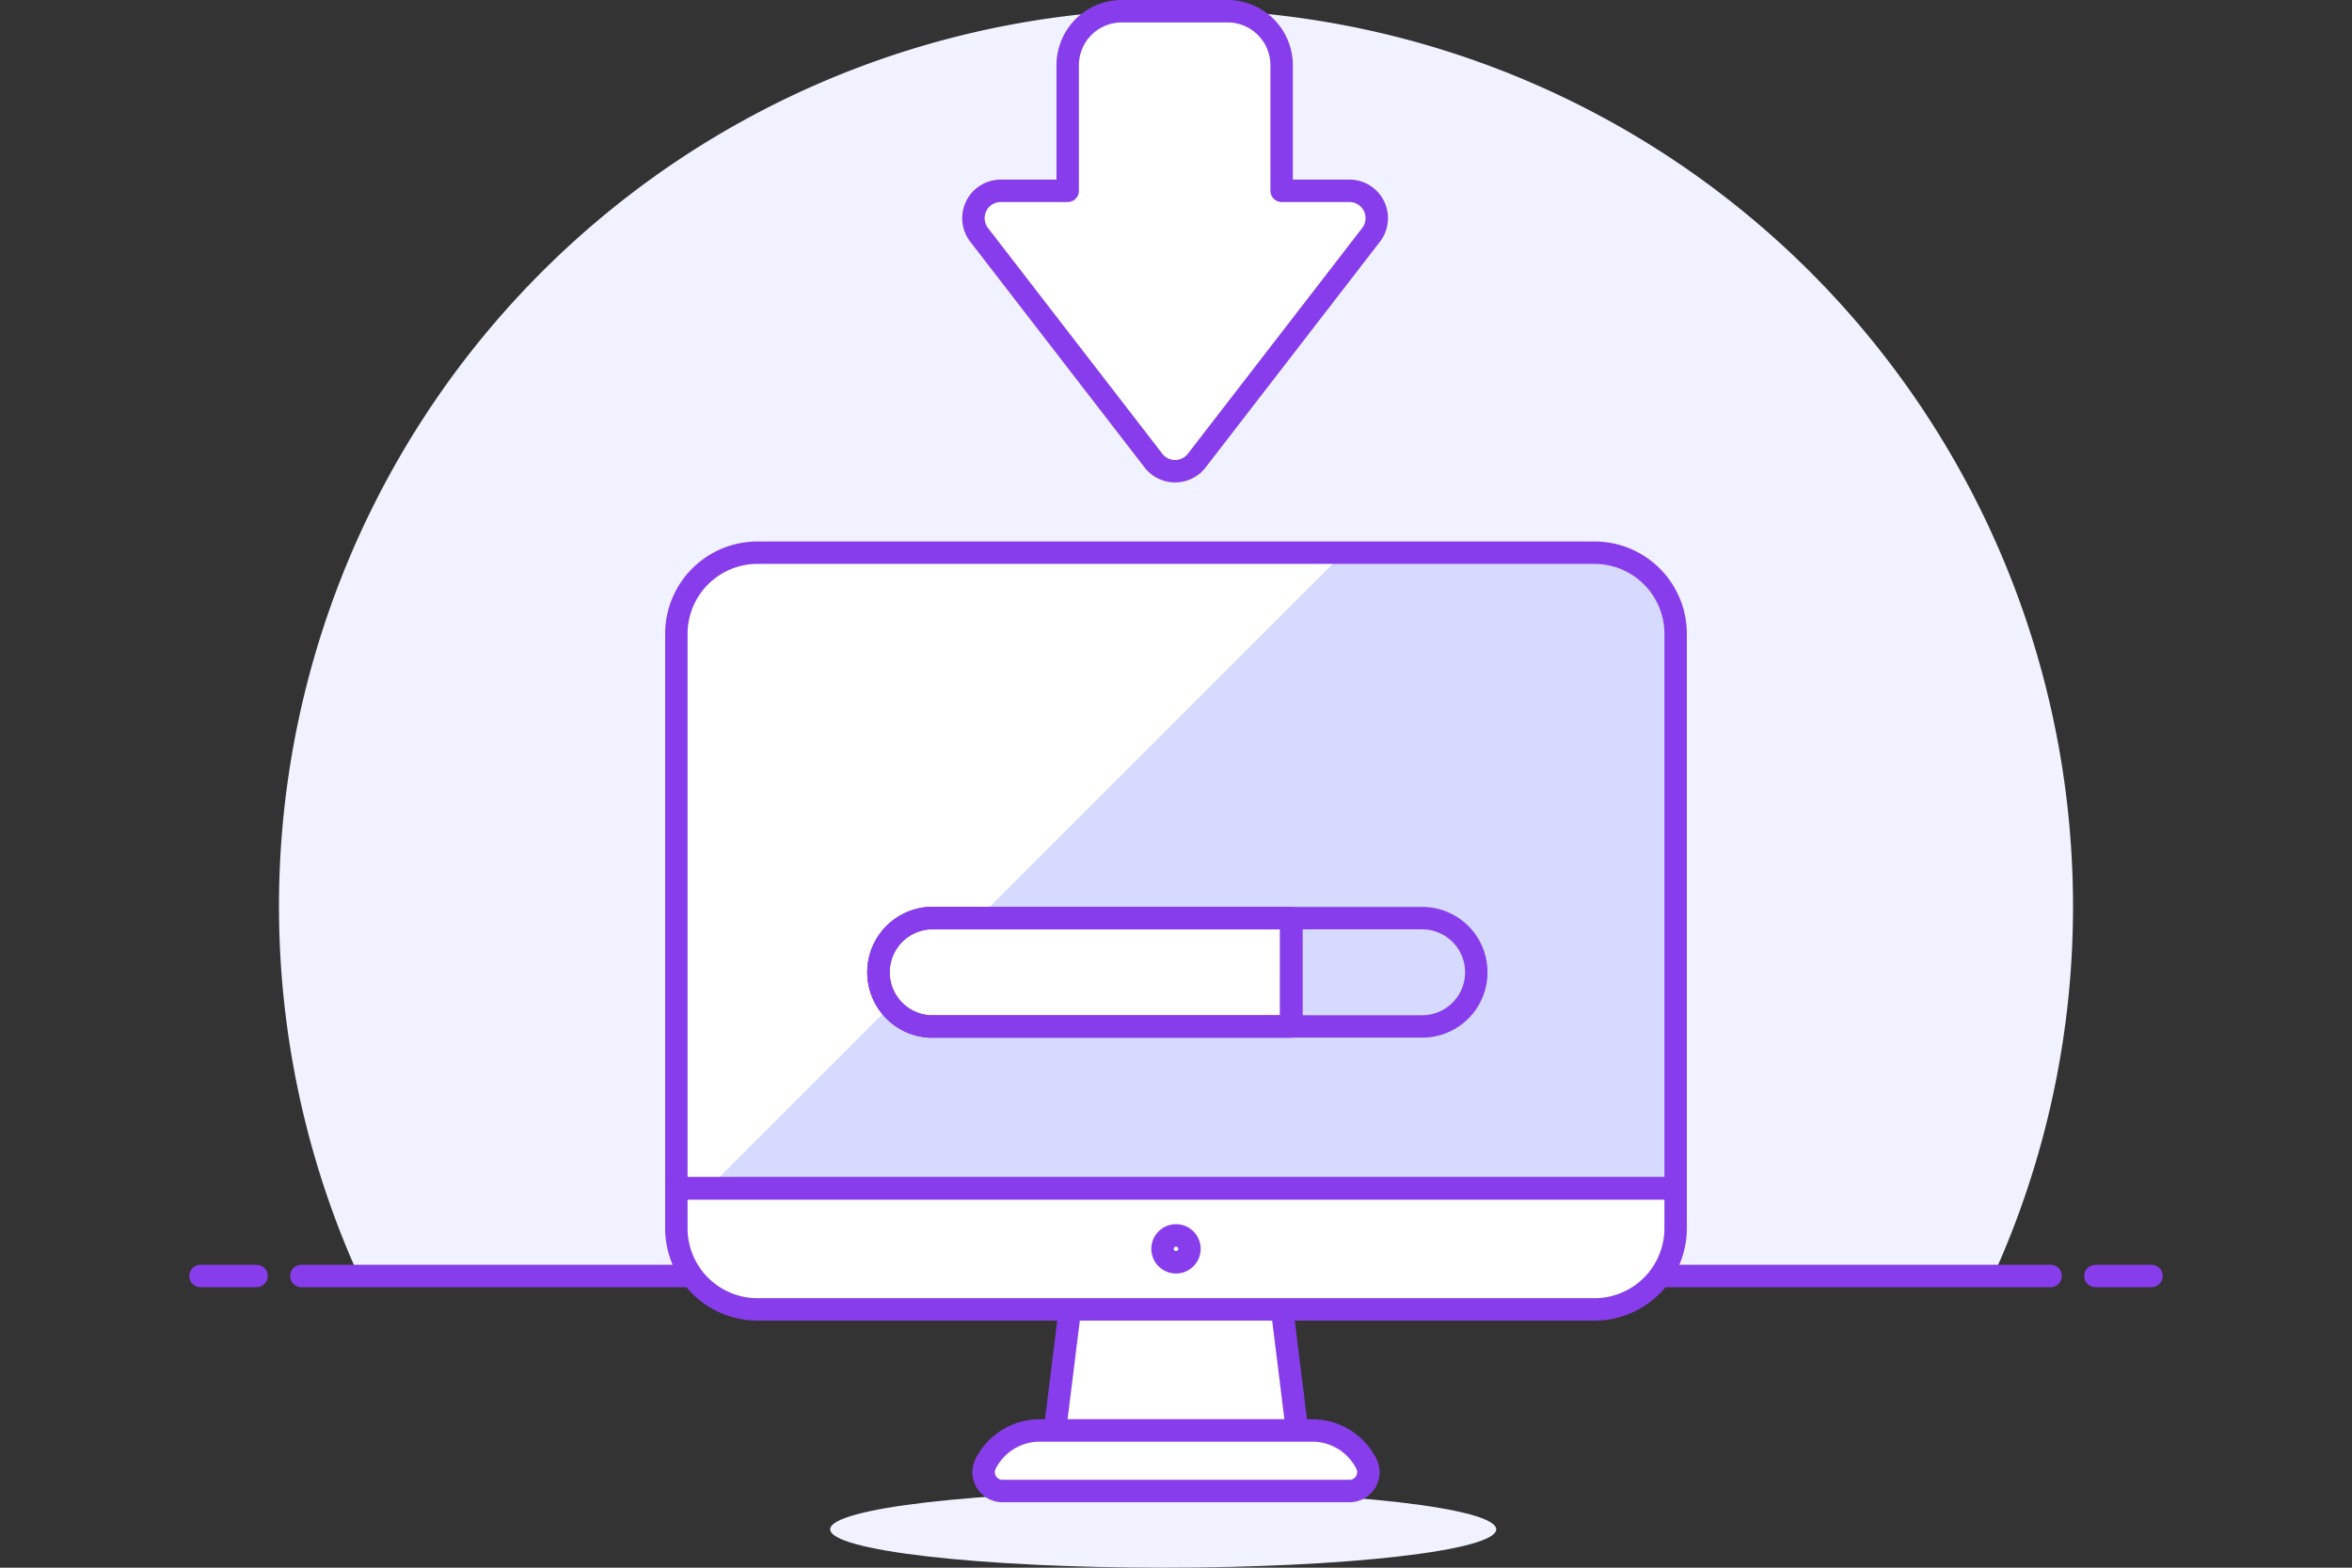 <svg xmlns="http://www.w3.org/2000/svg" xmlns:xlink="http://www.w3.org/1999/xlink" width="300" height="200" viewBox="0 0 300 200"><rect x="0" y="0" width="300" height="200" fill="#333333" stroke="none"/><defs><clipPath id="a"><rect width="300" height="200" transform="translate(90 1048)" fill="#dedede"/></clipPath></defs><g transform="translate(-90 -1048)" clip-path="url(#a)"><g transform="translate(96.979 1005.58)"><path d="M257.437,158.009a114.416,114.416,0,1,0-218.65,47.2H247.254A113.987,113.987,0,0,0,257.437,158.009Z" fill="#f0f2ff"/><line x2="223.112" transform="translate(31.465 205.206)" fill="none" stroke="#873DEB" stroke-linecap="round" stroke-linejoin="round" stroke-width="2.86"/><line x2="7.151" transform="translate(18.593 205.206)" fill="none" stroke="#873DEB" stroke-linecap="round" stroke-linejoin="round" stroke-width="2.86"/><line x2="7.151" transform="translate(260.297 205.206)" fill="none" stroke="#873DEB" stroke-linecap="round" stroke-linejoin="round" stroke-width="2.86"/><ellipse cx="42.477" cy="4.891" rx="42.477" ry="4.891" transform="translate(98.913 232.637)" fill="#f0f2ff"/><path d="M206.751,123.284a10.355,10.355,0,0,0-10.383-10.355H89.674a10.355,10.355,0,0,0-10.383,10.355v70.738h127.46Z" fill="#d6daff"/><path d="M164.445,112.929H89.674a10.355,10.355,0,0,0-10.383,10.355v70.738h4.062Z" fill="#fff"/><path d="M158.467,224.914H127.574l1.916-15.446H156.55Z" fill="#fff"/><path d="M158.467,224.914H127.574l1.916-15.446H156.55Z" fill="none" stroke="#873DEB" stroke-linecap="round" stroke-linejoin="round" stroke-width="2.86"/><path d="M165.132,232.637H120.91a2.4,2.4,0,0,1-2.231-3.347,7.723,7.723,0,0,1,6.951-4.376h34.783a7.723,7.723,0,0,1,6.951,4.376,2.4,2.4,0,0,1-2.231,3.347Z" fill="#fff" stroke="#873DEB" stroke-linecap="round" stroke-linejoin="round" stroke-width="2.86"/><path d="M196.367,209.468a10.355,10.355,0,0,0,10.383-10.355v-5.092H79.291v5.092a10.355,10.355,0,0,0,10.383,10.355Z" fill="#fff" stroke="#873DEB" stroke-linecap="round" stroke-linejoin="round" stroke-width="2.86"/><path d="M206.751,123.284a10.355,10.355,0,0,0-10.383-10.355H89.674a10.355,10.355,0,0,0-10.383,10.355v70.738h127.46Z" fill="none" stroke="#873DEB" stroke-linecap="round" stroke-linejoin="round" stroke-width="2.86"/><path d="M144.737,201.745a1.716,1.716,0,1,1-1.716-1.716A1.716,1.716,0,0,1,144.737,201.745Z" fill="none" stroke="#873DEB" stroke-linecap="round" stroke-linejoin="round" stroke-width="2.86"/><path d="M181.322,166.447a6.894,6.894,0,0,1-6.836,6.922H111.556a6.922,6.922,0,0,1,0-13.816h62.929A6.894,6.894,0,0,1,181.322,166.447Z" fill="#d6daff" stroke="#873DEB" stroke-linejoin="round" stroke-width="2.86"/><path d="M157.723,159.554H111.556a6.922,6.922,0,0,0,0,13.816h46.167Z" fill="#fff" stroke="#873DEB" stroke-linejoin="round" stroke-width="2.86"/><path d="M157.723,159.554H111.556a6.922,6.922,0,0,0,0,13.816h46.167Z" fill="none" stroke="#873DEB" stroke-linejoin="round" stroke-width="2.86"/><path d="M120.738,66.762a3.49,3.49,0,0,0-2.86,5.578L140.16,101.2a3.49,3.49,0,0,0,5.492,0L167.935,72.34a3.49,3.49,0,0,0-2.86-5.578h-8.581V50.744A6.894,6.894,0,0,0,149.6,43.85H136.1a6.894,6.894,0,0,0-6.894,6.894V66.762Z" fill="#fff"/><path d="M120.738,66.762a3.49,3.49,0,0,0-2.86,5.578L140.16,101.2a3.49,3.49,0,0,0,5.492,0L167.935,72.34a3.49,3.49,0,0,0-2.86-5.578h-8.581V50.744A6.894,6.894,0,0,0,149.6,43.85H136.1a6.894,6.894,0,0,0-6.894,6.894V66.762Z" fill="none" stroke="#873DEB" stroke-linejoin="round" stroke-width="2.86"/></g></g></svg>
